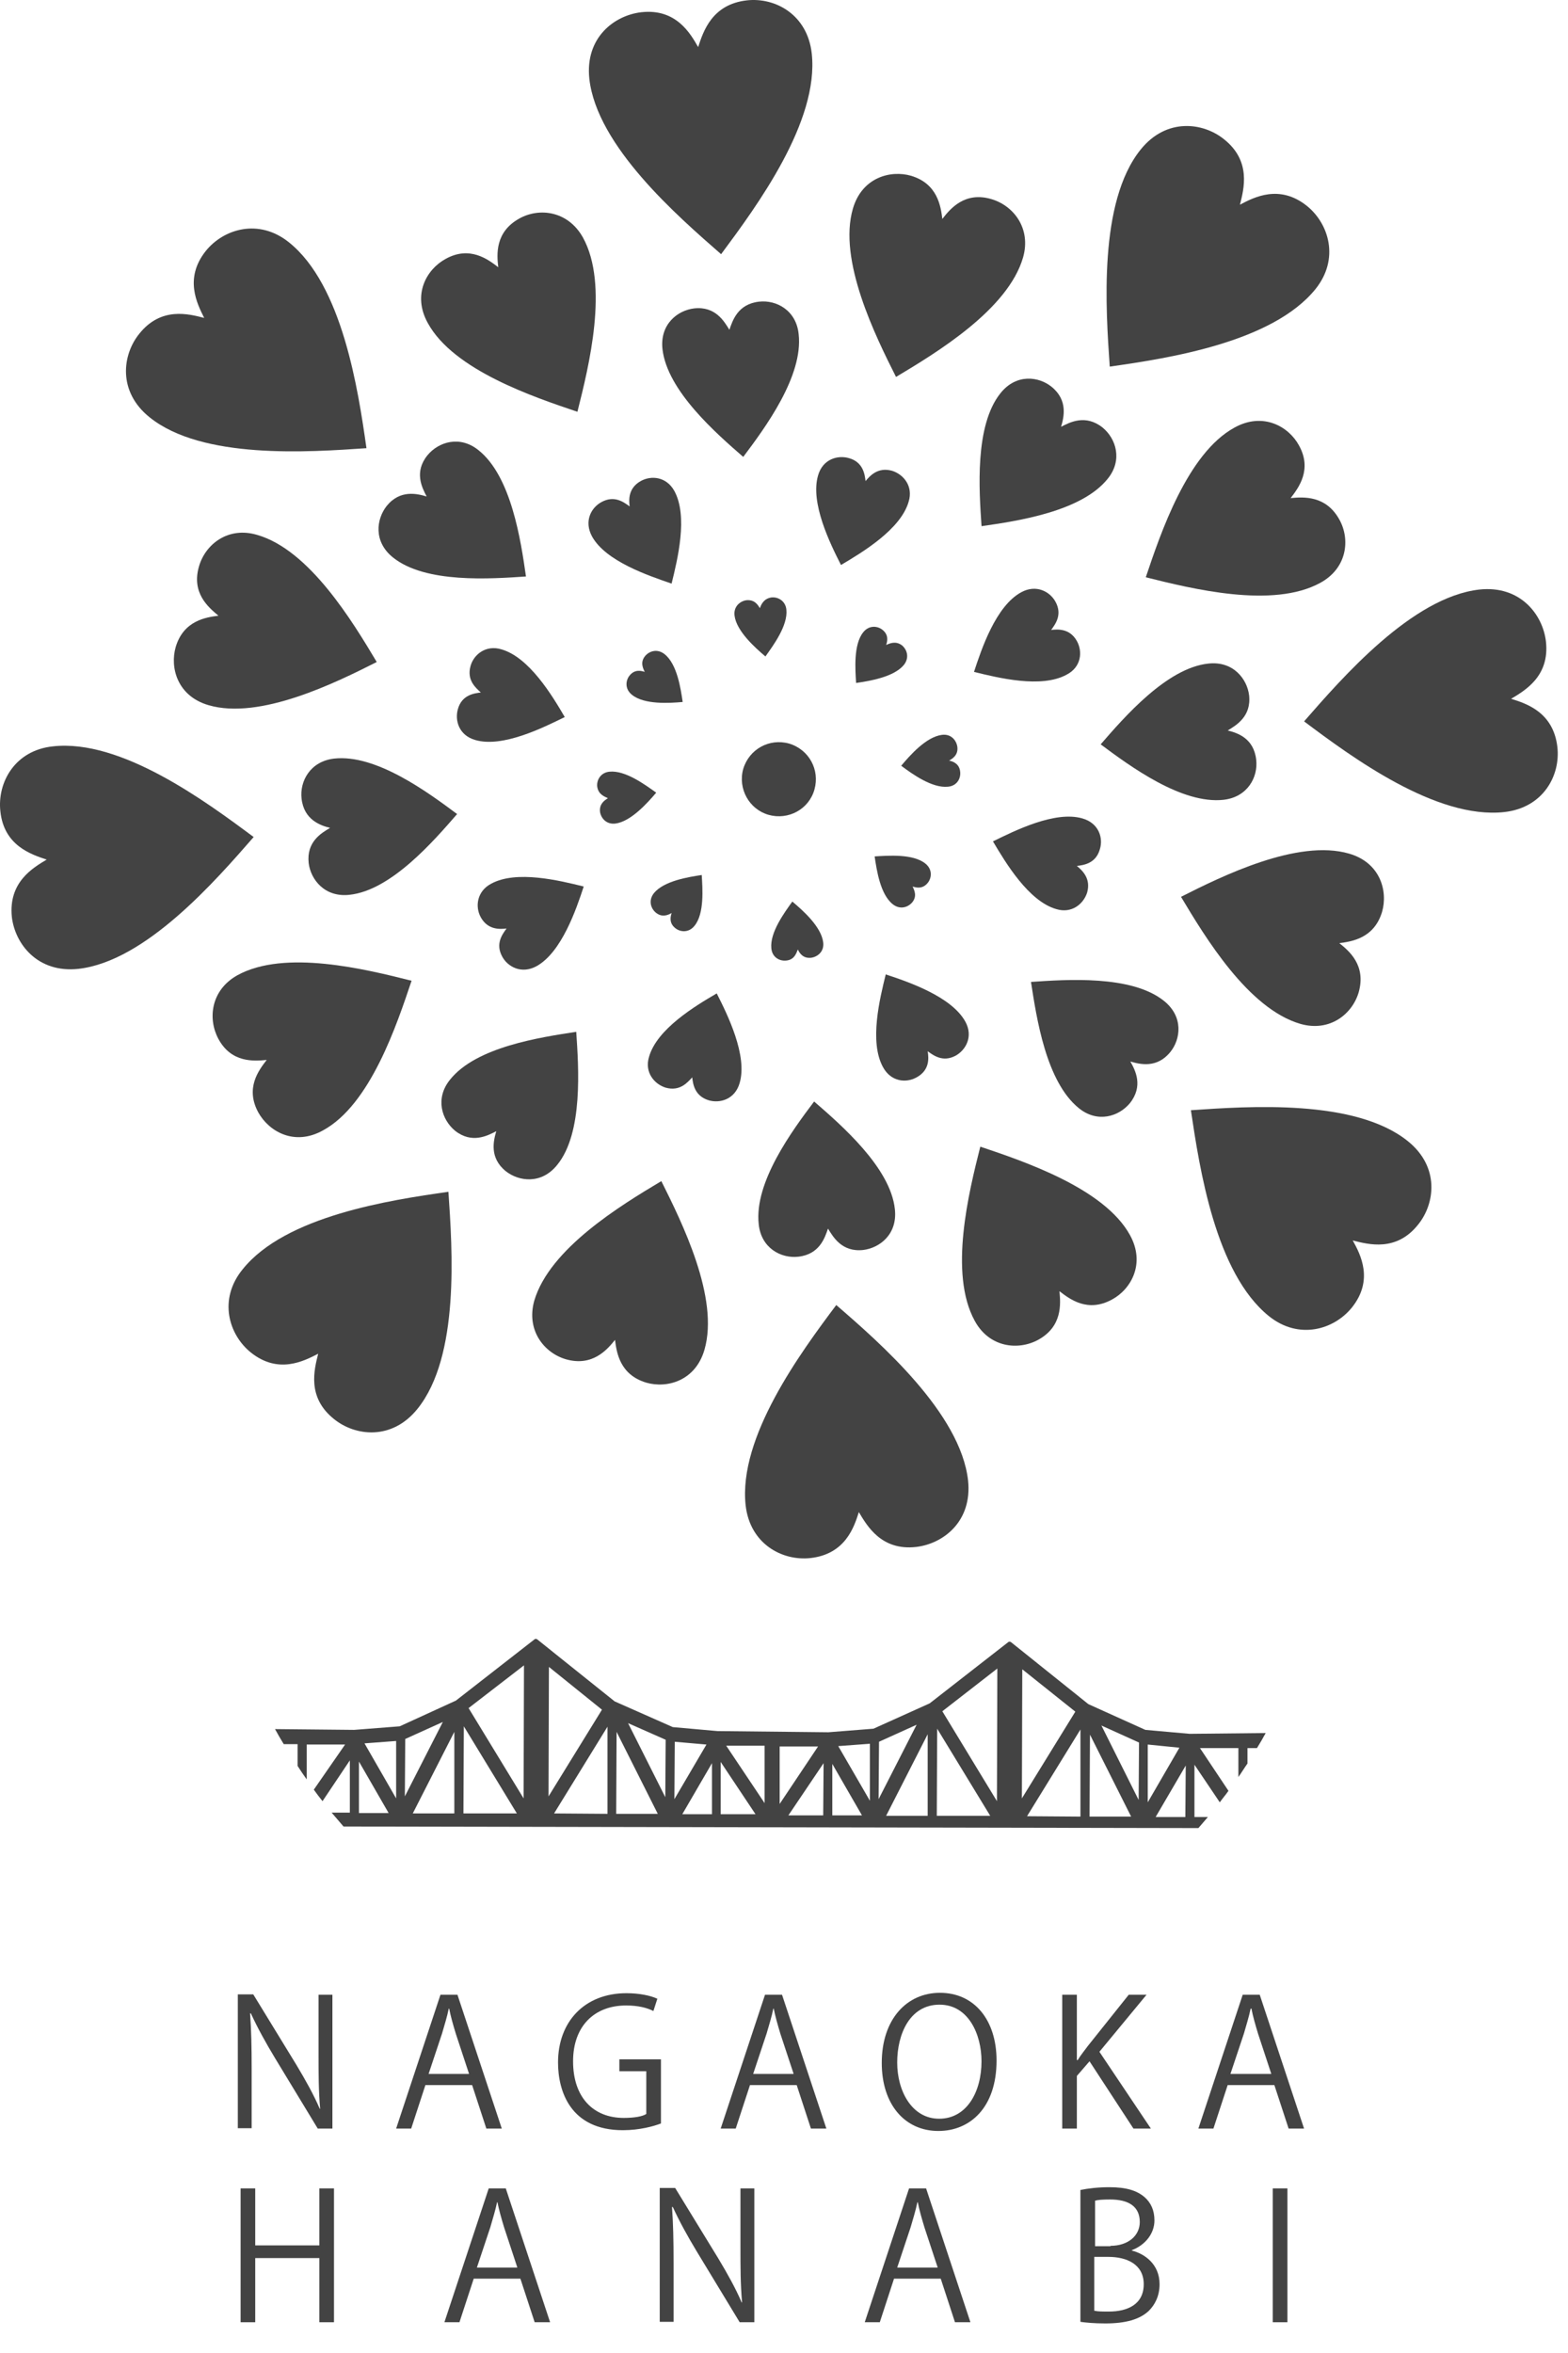 <svg width="52" height="78" viewBox="0 0 52 78" fill="none" xmlns="http://www.w3.org/2000/svg">
<path d="M27.01 26.171C26.827 26.828 26.144 27.195 25.488 27.011C24.845 26.828 24.464 26.145 24.648 25.489C24.845 24.833 25.514 24.465 26.17 24.649C26.827 24.846 27.194 25.515 27.01 26.171Z" fill="#434343"/>
<path d="M32.879 6.601C33.601 6.811 34.204 7.56 33.929 8.531C33.43 10.263 31.054 11.694 29.715 12.495C29.033 11.143 27.786 8.623 28.285 6.916C28.587 5.88 29.532 5.63 30.214 5.827C31.094 6.09 31.199 6.838 31.251 7.258C31.514 6.916 31.999 6.339 32.879 6.601Z" fill="#434343"/>
<path d="M18.768 45.059C18.047 44.849 17.443 44.101 17.718 43.117C18.23 41.384 20.593 39.953 21.932 39.153C22.614 40.518 23.861 43.025 23.362 44.744C23.061 45.781 22.116 46.031 21.433 45.834C20.554 45.571 20.449 44.836 20.396 44.416C20.134 44.744 19.648 45.309 18.768 45.059Z" fill="#434343"/>
<path d="M45.059 32.892C44.849 33.614 44.101 34.218 43.13 33.942C41.397 33.443 39.967 31.067 39.166 29.729C40.518 29.046 43.038 27.799 44.744 28.298C45.781 28.6 46.031 29.545 45.834 30.227C45.571 31.107 44.823 31.212 44.416 31.264C44.744 31.527 45.309 31.999 45.059 32.892Z" fill="#434343"/>
<path d="M6.601 18.769C6.811 18.047 7.559 17.443 8.53 17.732C10.263 18.231 11.694 20.606 12.494 21.945C11.142 22.628 8.622 23.875 6.916 23.376C5.879 23.074 5.63 22.129 5.827 21.447C6.089 20.567 6.837 20.462 7.244 20.41C6.916 20.134 6.338 19.661 6.601 18.769Z" fill="#434343"/>
<path d="M44.416 17.22C44.784 17.876 44.679 18.834 43.786 19.32C42.211 20.186 39.521 19.517 37.998 19.136C38.484 17.692 39.376 15.028 40.938 14.175C41.883 13.65 42.736 14.135 43.078 14.765C43.524 15.566 43.065 16.17 42.802 16.511C43.235 16.472 43.97 16.419 44.416 17.22Z" fill="#434343"/>
<path d="M7.244 34.441C6.889 33.784 6.981 32.826 7.874 32.328C9.449 31.461 12.139 32.131 13.649 32.511C13.163 33.955 12.284 36.62 10.709 37.473C9.764 37.998 8.924 37.512 8.569 36.882C8.123 36.068 8.582 35.478 8.845 35.136C8.425 35.176 7.677 35.241 7.244 34.441Z" fill="#434343"/>
<path d="M34.426 44.416C33.77 44.77 32.812 44.678 32.326 43.786C31.46 42.211 32.129 39.52 32.51 38.011C33.953 38.496 36.618 39.389 37.471 40.938C37.996 41.883 37.511 42.736 36.88 43.077C36.067 43.523 35.476 43.064 35.135 42.802C35.174 43.222 35.24 43.97 34.426 44.416Z" fill="#434343"/>
<path d="M17.22 7.245C17.876 6.877 18.834 6.982 19.333 7.875C20.199 9.45 19.53 12.14 19.149 13.65C17.706 13.164 15.041 12.272 14.188 10.71C13.663 9.765 14.149 8.925 14.778 8.583C15.579 8.137 16.183 8.597 16.524 8.859C16.472 8.426 16.419 7.691 17.22 7.245Z" fill="#434343"/>
<path d="M29.583 15.606C29.964 15.724 30.292 16.117 30.134 16.629C29.872 17.548 28.599 18.309 27.89 18.729C27.523 18.008 26.866 16.669 27.129 15.763C27.286 15.212 27.785 15.081 28.152 15.186C28.625 15.317 28.678 15.724 28.704 15.947C28.848 15.776 29.111 15.474 29.583 15.606Z" fill="#434343"/>
<path d="M22.076 36.055C21.695 35.937 21.367 35.543 21.525 35.031C21.787 34.112 23.047 33.351 23.769 32.931C24.137 33.653 24.793 34.992 24.53 35.898C24.373 36.449 23.874 36.58 23.507 36.475C23.034 36.331 22.982 35.937 22.956 35.714C22.798 35.884 22.549 36.186 22.076 36.055Z" fill="#434343"/>
<path d="M36.054 29.584C35.935 29.965 35.542 30.293 35.03 30.136C34.111 29.873 33.35 28.6 32.93 27.891C33.652 27.537 34.99 26.867 35.896 27.13C36.447 27.287 36.592 27.786 36.474 28.154C36.342 28.626 35.935 28.679 35.712 28.705C35.883 28.849 36.185 29.112 36.054 29.584Z" fill="#434343"/>
<path d="M15.605 22.076C15.71 21.696 16.116 21.368 16.628 21.525C17.547 21.788 18.308 23.048 18.729 23.77C18.007 24.124 16.668 24.794 15.762 24.531C15.211 24.373 15.08 23.875 15.185 23.507C15.316 23.035 15.723 22.982 15.946 22.956C15.775 22.798 15.473 22.549 15.605 22.076Z" fill="#434343"/>
<path d="M35.713 21.25C35.91 21.604 35.858 22.116 35.372 22.365C34.532 22.825 33.101 22.47 32.301 22.273C32.55 21.512 33.023 20.095 33.863 19.635C34.361 19.36 34.821 19.609 35.005 19.95C35.241 20.383 34.992 20.698 34.86 20.882C35.083 20.856 35.477 20.829 35.713 21.25Z" fill="#434343"/>
<path d="M15.946 30.411C15.749 30.057 15.815 29.545 16.287 29.295C17.127 28.836 18.558 29.19 19.358 29.387C19.109 30.148 18.623 31.566 17.797 32.026C17.298 32.301 16.838 32.052 16.655 31.71C16.418 31.277 16.668 30.962 16.799 30.779C16.576 30.805 16.182 30.831 15.946 30.411Z" fill="#434343"/>
<path d="M30.397 35.714C30.043 35.911 29.544 35.858 29.282 35.373C28.822 34.533 29.177 33.102 29.374 32.301C30.135 32.551 31.552 33.036 32.012 33.863C32.287 34.362 32.025 34.808 31.697 34.992C31.264 35.228 30.949 34.979 30.765 34.848C30.804 35.084 30.831 35.478 30.397 35.714Z" fill="#434343"/>
<path d="M21.248 15.947C21.602 15.75 22.101 15.802 22.364 16.275C22.823 17.115 22.469 18.546 22.272 19.346C21.511 19.084 20.093 18.611 19.634 17.784C19.358 17.272 19.607 16.826 19.949 16.642C20.382 16.406 20.697 16.655 20.881 16.787C20.854 16.577 20.828 16.183 21.248 15.947Z" fill="#434343"/>
<path d="M25.173 10C25.751 9.935 26.407 10.289 26.486 11.077C26.643 12.468 25.37 14.187 24.648 15.146C23.756 14.371 22.128 12.954 21.97 11.575C21.879 10.748 22.469 10.289 23.02 10.223C23.729 10.145 24.018 10.657 24.189 10.932C24.294 10.63 24.464 10.079 25.173 10Z" fill="#434343"/>
<path d="M26.474 41.659C25.897 41.724 25.241 41.37 25.162 40.583C25.004 39.191 26.277 37.472 26.999 36.514C27.892 37.288 29.533 38.706 29.677 40.084C29.769 40.924 29.165 41.37 28.627 41.436C27.918 41.514 27.629 41.003 27.459 40.727C27.354 41.029 27.183 41.58 26.474 41.659Z" fill="#434343"/>
<path d="M41.66 25.187C41.726 25.764 41.371 26.42 40.584 26.512C39.193 26.67 37.473 25.397 36.502 24.675C37.276 23.782 38.694 22.142 40.072 21.997C40.899 21.905 41.358 22.509 41.424 23.047C41.503 23.756 40.991 24.045 40.715 24.215C41.03 24.294 41.581 24.465 41.66 25.187Z" fill="#434343"/>
<path d="M10.001 26.473C9.935 25.895 10.29 25.239 11.077 25.147C12.468 24.99 14.188 26.263 15.159 26.985C14.385 27.877 12.967 29.518 11.589 29.662C10.762 29.754 10.303 29.15 10.237 28.612C10.158 27.904 10.657 27.615 10.946 27.444C10.631 27.365 10.08 27.182 10.001 26.473Z" fill="#434343"/>
<path d="M36.567 14.174C37.013 14.542 37.236 15.251 36.738 15.867C35.871 16.957 33.745 17.272 32.551 17.442C32.472 16.274 32.314 14.109 33.181 13.032C33.706 12.376 34.454 12.481 34.874 12.822C35.425 13.269 35.281 13.833 35.189 14.148C35.491 13.991 36.003 13.728 36.567 14.174Z" fill="#434343"/>
<path d="M15.093 37.485C14.647 37.117 14.424 36.409 14.923 35.792C15.789 34.702 17.915 34.387 19.11 34.204C19.188 35.372 19.346 37.551 18.48 38.614C17.955 39.27 17.206 39.165 16.773 38.824C16.222 38.377 16.366 37.813 16.458 37.498C16.156 37.656 15.645 37.918 15.093 37.485Z" fill="#434343"/>
<path d="M37.473 36.567C37.105 37.013 36.397 37.236 35.78 36.737C34.69 35.858 34.375 33.745 34.191 32.55C35.36 32.471 37.525 32.314 38.602 33.18C39.258 33.705 39.153 34.453 38.812 34.873C38.365 35.425 37.801 35.28 37.486 35.188C37.657 35.49 37.919 36.002 37.473 36.567Z" fill="#434343"/>
<path d="M14.175 15.093C14.542 14.647 15.251 14.424 15.868 14.923C16.957 15.789 17.272 17.915 17.443 19.11C16.275 19.188 14.109 19.346 13.033 18.48C12.377 17.955 12.482 17.206 12.823 16.773C13.269 16.222 13.834 16.366 14.149 16.458C13.991 16.156 13.729 15.645 14.175 15.093Z" fill="#434343"/>
<path d="M24.768 0.012C25.713 -0.093 26.776 0.485 26.92 1.771C27.17 4.029 25.096 6.837 23.914 8.426C22.471 7.166 19.793 4.842 19.544 2.611C19.399 1.246 20.371 0.511 21.263 0.406C22.418 0.275 22.891 1.102 23.153 1.561C23.324 1.036 23.613 0.143 24.768 0.012Z" fill="#434343"/>
<path d="M26.88 51.648C25.935 51.753 24.872 51.175 24.728 49.902C24.478 47.645 26.552 44.836 27.733 43.261C29.177 44.508 31.855 46.844 32.104 49.075C32.249 50.44 31.277 51.175 30.385 51.28C29.23 51.412 28.757 50.585 28.482 50.125C28.324 50.624 28.035 51.517 26.88 51.648Z" fill="#434343"/>
<path d="M51.648 24.767C51.753 25.712 51.176 26.775 49.89 26.919C47.632 27.169 44.823 25.095 43.248 23.913C44.508 22.47 46.831 19.792 49.063 19.543C50.415 19.398 51.163 20.37 51.268 21.262C51.399 22.417 50.572 22.89 50.113 23.165C50.625 23.323 51.517 23.612 51.648 24.767Z" fill="#434343"/>
<path d="M0.012 26.893C-0.093 25.948 0.485 24.872 1.758 24.741C4.015 24.491 6.824 26.565 8.412 27.747C7.152 29.19 4.829 31.868 2.598 32.117C1.246 32.262 0.498 31.291 0.393 30.398C0.275 29.243 1.088 28.77 1.548 28.495C1.036 28.324 0.13 28.035 0.012 26.893Z" fill="#434343"/>
<path d="M43.339 6.824C44.074 7.415 44.428 8.583 43.628 9.58C42.197 11.352 38.745 11.877 36.803 12.153C36.671 10.25 36.422 6.706 37.826 4.96C38.679 3.897 39.9 4.055 40.596 4.619C41.502 5.341 41.252 6.26 41.121 6.785C41.593 6.535 42.433 6.102 43.339 6.824Z" fill="#434343"/>
<path d="M8.321 44.836C7.586 44.245 7.232 43.077 8.045 42.079C9.463 40.307 12.928 39.782 14.871 39.507C15.002 41.423 15.251 44.954 13.847 46.7C12.994 47.763 11.773 47.605 11.077 47.041C10.172 46.319 10.421 45.4 10.552 44.875C10.067 45.125 9.227 45.558 8.321 44.836Z" fill="#434343"/>
<path d="M44.836 43.34C44.246 44.075 43.077 44.429 42.08 43.628C40.308 42.198 39.783 38.746 39.494 36.803C41.41 36.672 44.941 36.422 46.687 37.827C47.75 38.68 47.593 39.901 47.028 40.596C46.306 41.502 45.388 41.253 44.862 41.121C45.125 41.594 45.558 42.434 44.836 43.34Z" fill="#434343"/>
<path d="M6.824 8.32C7.415 7.585 8.583 7.231 9.581 8.032C11.353 9.449 11.878 12.914 12.153 14.857C10.237 14.988 6.706 15.238 4.961 13.833C3.897 12.98 4.055 11.759 4.619 11.064C5.341 10.158 6.26 10.407 6.772 10.539C6.536 10.066 6.103 9.226 6.824 8.32Z" fill="#434343"/>
<path d="M25.581 19.805C25.804 19.779 26.053 19.923 26.079 20.212C26.132 20.737 25.646 21.393 25.384 21.761C25.042 21.472 24.425 20.921 24.36 20.409C24.32 20.094 24.557 19.923 24.754 19.897C25.029 19.871 25.134 20.055 25.2 20.16C25.239 20.055 25.318 19.845 25.581 19.805Z" fill="#434343"/>
<path d="M26.079 31.841C25.856 31.868 25.606 31.736 25.58 31.435C25.528 30.91 26.013 30.253 26.276 29.886C26.617 30.174 27.234 30.713 27.3 31.238C27.339 31.553 27.103 31.723 26.893 31.75C26.63 31.776 26.512 31.592 26.459 31.474C26.407 31.605 26.341 31.815 26.079 31.841Z" fill="#434343"/>
<path d="M31.842 25.581C31.869 25.804 31.737 26.053 31.436 26.079C30.91 26.132 30.254 25.659 29.887 25.384C30.175 25.042 30.714 24.425 31.239 24.36C31.554 24.32 31.724 24.557 31.75 24.767C31.777 25.029 31.593 25.147 31.475 25.213C31.606 25.239 31.816 25.318 31.842 25.581Z" fill="#434343"/>
<path d="M19.806 26.079C19.779 25.856 19.924 25.607 20.213 25.581C20.738 25.528 21.394 26.014 21.762 26.276C21.473 26.617 20.921 27.234 20.41 27.3C20.095 27.339 19.924 27.103 19.898 26.906C19.871 26.644 20.055 26.526 20.16 26.46C20.055 26.407 19.845 26.342 19.806 26.079Z" fill="#434343"/>
<path d="M29.913 21.393C30.084 21.538 30.163 21.8 29.979 22.037C29.651 22.444 28.837 22.575 28.391 22.64C28.364 22.194 28.299 21.367 28.627 20.96C28.824 20.711 29.113 20.75 29.27 20.882C29.48 21.052 29.428 21.262 29.388 21.38C29.506 21.328 29.703 21.236 29.913 21.393Z" fill="#434343"/>
<path d="M21.749 30.253C21.578 30.109 21.5 29.846 21.684 29.61C22.012 29.203 22.826 29.072 23.272 29.006C23.298 29.453 23.364 30.279 23.035 30.686C22.839 30.936 22.55 30.896 22.392 30.765C22.182 30.595 22.235 30.384 22.274 30.266C22.156 30.332 21.959 30.424 21.749 30.253Z" fill="#434343"/>
<path d="M30.253 29.912C30.108 30.082 29.846 30.161 29.61 29.977C29.19 29.649 29.072 28.835 29.006 28.389C29.452 28.363 30.279 28.297 30.686 28.625C30.935 28.822 30.896 29.111 30.765 29.269C30.594 29.479 30.384 29.426 30.266 29.387C30.318 29.505 30.423 29.702 30.253 29.912Z" fill="#434343"/>
<path d="M21.393 21.748C21.537 21.577 21.8 21.498 22.036 21.682C22.456 22.01 22.574 22.824 22.64 23.27C22.194 23.31 21.367 23.362 20.96 23.034C20.71 22.837 20.75 22.548 20.881 22.391C21.052 22.181 21.262 22.233 21.38 22.273C21.327 22.155 21.222 21.958 21.393 21.748Z" fill="#434343"/>
<path d="M11.024 70.561H10.538L9.121 68.225C8.819 67.726 8.543 67.228 8.32 66.742H8.294C8.333 67.306 8.346 67.831 8.346 68.593V70.548H7.887V66.112H8.399L9.829 68.448C10.144 68.973 10.407 69.446 10.604 69.905H10.617C10.564 69.288 10.564 68.763 10.564 68.054V66.125H11.024V70.561Z" fill="#434343"/>
<path d="M16.641 70.561H16.129L15.657 69.118H14.108L13.636 70.561H13.137L14.607 66.125H15.171L16.641 70.561ZM15.552 68.737L15.119 67.424C15.027 67.123 14.948 66.847 14.896 66.584H14.882C14.83 66.847 14.738 67.136 14.659 67.411L14.213 68.75H15.552V68.737Z" fill="#434343"/>
<path d="M21.919 70.391C21.682 70.483 21.21 70.614 20.658 70.614C18.913 70.614 18.506 69.315 18.506 68.37C18.506 67.018 19.385 66.073 20.777 66.073C21.197 66.073 21.577 66.151 21.8 66.257L21.669 66.663C21.459 66.558 21.17 66.48 20.763 66.48C19.713 66.48 19.005 67.162 19.005 68.33C19.005 69.525 19.674 70.207 20.685 70.207C21.052 70.207 21.315 70.155 21.433 70.076V68.659H20.54V68.265H21.919V70.391Z" fill="#434343"/>
<path d="M27.405 70.561H26.893L26.421 69.118H24.872L24.399 70.561H23.9L25.37 66.125H25.935L27.405 70.561ZM26.316 68.737L25.882 67.424C25.791 67.123 25.712 66.847 25.659 66.584H25.646C25.594 66.847 25.502 67.136 25.423 67.411L24.977 68.75H26.316V68.737Z" fill="#434343"/>
<path d="M33.049 68.304C33.049 69.866 32.169 70.64 31.119 70.64C30.017 70.64 29.242 69.774 29.242 68.383C29.242 66.939 30.069 66.06 31.172 66.06C32.314 66.06 33.049 66.965 33.049 68.304ZM29.754 68.37C29.754 69.315 30.24 70.234 31.145 70.234C32.064 70.234 32.55 69.341 32.55 68.33C32.55 67.438 32.117 66.453 31.159 66.453C30.174 66.453 29.754 67.425 29.754 68.37Z" fill="#434343"/>
<path d="M38.167 70.561H37.589L36.132 68.33L35.712 68.816V70.561H35.227V66.125H35.712V68.291H35.739C35.843 68.12 35.975 67.963 36.08 67.818L37.432 66.125H38.022L36.46 68.015L38.167 70.561Z" fill="#434343"/>
<path d="M43.247 70.561H42.735L42.262 69.118H40.714L40.241 70.561H39.742L41.212 66.125H41.777L43.247 70.561ZM42.157 68.737L41.724 67.424C41.632 67.123 41.553 66.847 41.501 66.584H41.475C41.422 66.847 41.33 67.136 41.252 67.411L40.805 68.75H42.157V68.737Z" fill="#434343"/>
<path d="M11.076 76.98H10.591V74.853H8.464V76.98H7.979V72.543H8.464V74.433H10.591V72.543H11.076V76.98Z" fill="#434343"/>
<path d="M18.243 76.98H17.731L17.258 75.536H15.71L15.237 76.98H14.738L16.208 72.543H16.773L18.243 76.98ZM17.153 75.155L16.72 73.843C16.628 73.541 16.55 73.265 16.497 73.003H16.484C16.431 73.265 16.34 73.554 16.261 73.83L15.815 75.169H17.153V75.155Z" fill="#434343"/>
<path d="M25.016 76.98H24.53L23.113 74.644C22.811 74.145 22.535 73.646 22.312 73.16H22.286C22.325 73.725 22.338 74.25 22.338 75.011V76.967H21.879V72.53H22.391L23.822 74.867C24.137 75.392 24.399 75.864 24.596 76.324H24.609C24.556 75.707 24.556 75.182 24.556 74.473V72.543H25.016V76.98V76.98Z" fill="#434343"/>
<path d="M32.182 76.98H31.67L31.198 75.536H29.649L29.177 76.98H28.678L30.148 72.543H30.712L32.182 76.98ZM31.093 75.155L30.66 73.843C30.568 73.541 30.489 73.265 30.437 73.003H30.423C30.371 73.265 30.279 73.554 30.2 73.83L29.754 75.169H31.093V75.155Z" fill="#434343"/>
<path d="M37.536 74.605C37.956 74.71 38.455 75.051 38.455 75.72C38.455 76.114 38.298 76.403 38.101 76.6C37.799 76.888 37.326 77.02 36.657 77.02C36.289 77.02 36.014 76.993 35.83 76.967V72.596C36.08 72.544 36.421 72.504 36.788 72.504C37.34 72.504 37.694 72.609 37.956 72.832C38.166 73.016 38.285 73.266 38.285 73.607C38.285 74.04 37.983 74.421 37.536 74.591V74.605ZM36.828 74.447C37.418 74.447 37.799 74.106 37.799 73.659C37.799 73.134 37.418 72.911 36.815 72.911C36.552 72.911 36.408 72.924 36.316 72.951V74.46H36.828V74.447ZM36.303 76.6C36.408 76.626 36.565 76.626 36.775 76.626C37.392 76.626 37.93 76.389 37.93 75.72C37.93 75.051 37.353 74.814 36.762 74.814H36.289V76.6H36.303Z" fill="#434343"/>
<path d="M42.209 72.543H42.695V76.98H42.209V72.543Z" fill="#434343"/>
<path d="M39.454 57.475L37.984 57.344L36.094 56.491L33.521 54.43C33.495 54.417 33.456 54.417 33.443 54.43L30.831 56.465L28.967 57.305L27.471 57.423L23.795 57.384L22.312 57.252L20.383 56.399L17.81 54.339C17.784 54.325 17.745 54.325 17.731 54.339L15.12 56.373L13.256 57.226L11.746 57.344L9.121 57.318C9.213 57.489 9.305 57.646 9.41 57.817H9.869V58.539C9.961 58.683 10.066 58.84 10.171 58.985V57.83H11.444L10.407 59.326C10.499 59.457 10.591 59.575 10.696 59.707L11.602 58.355V60.087H10.998C11.129 60.245 11.261 60.389 11.392 60.547L39.743 60.599C39.848 60.481 39.953 60.35 40.058 60.232H39.612V58.499L40.452 59.746C40.544 59.615 40.649 59.497 40.74 59.365L39.795 57.948H41.069V58.906C41.174 58.762 41.266 58.604 41.37 58.46V57.948H41.685C41.791 57.777 41.882 57.62 41.974 57.449L39.454 57.475ZM11.904 60.101V58.394L12.888 60.101H11.904ZM13.137 59.615L12.088 57.791L13.137 57.712V59.615ZM13.439 57.646L14.686 57.082L13.426 59.549L13.439 57.646ZM15.067 60.114H13.689L15.067 57.41V60.114ZM15.369 60.114L15.382 57.226L17.141 60.114H15.369ZM17.364 59.615L15.54 56.622L17.377 55.205L17.364 59.615ZM18.204 55.257L19.963 56.675L18.191 59.549L18.204 55.257ZM20.146 60.127L18.375 60.114L20.146 57.239V60.127ZM20.435 60.127L20.448 57.41L21.814 60.127H20.435ZM22.063 59.575L20.829 57.121L22.076 57.672L22.063 59.575ZM22.378 57.738L23.428 57.83L22.365 59.641L22.378 57.738ZM23.612 60.14H22.627L23.612 58.447V60.14ZM23.9 60.14V58.407L25.055 60.14H23.9ZM25.357 59.772L24.084 57.869H25.357V59.772ZM25.856 57.895H27.129L25.856 59.799V57.895ZM27.3 60.179H26.145L27.313 58.447L27.3 60.179ZM27.602 60.179V58.473L28.586 60.179H27.602ZM28.849 59.694L27.799 57.882L28.849 57.804V59.694ZM29.151 57.738L30.398 57.174L29.137 59.641L29.151 57.738ZM30.765 60.192H29.387L30.765 57.489V60.192ZM31.067 60.192L31.08 57.305L32.839 60.192H31.067ZM33.062 59.707L31.251 56.727L33.075 55.31L33.062 59.707ZM33.902 55.336L35.661 56.74L33.889 59.615L33.902 55.336ZM35.831 60.219L34.06 60.206L35.831 57.331V60.219ZM36.133 60.219L36.147 57.502L37.512 60.219H36.133ZM37.761 59.667L36.527 57.2L37.774 57.764L37.761 59.667ZM38.063 57.83L39.113 57.935L38.063 59.746V57.83ZM39.31 60.232H38.325L39.323 58.526L39.31 60.232Z" fill="#434343"/>
</svg>
